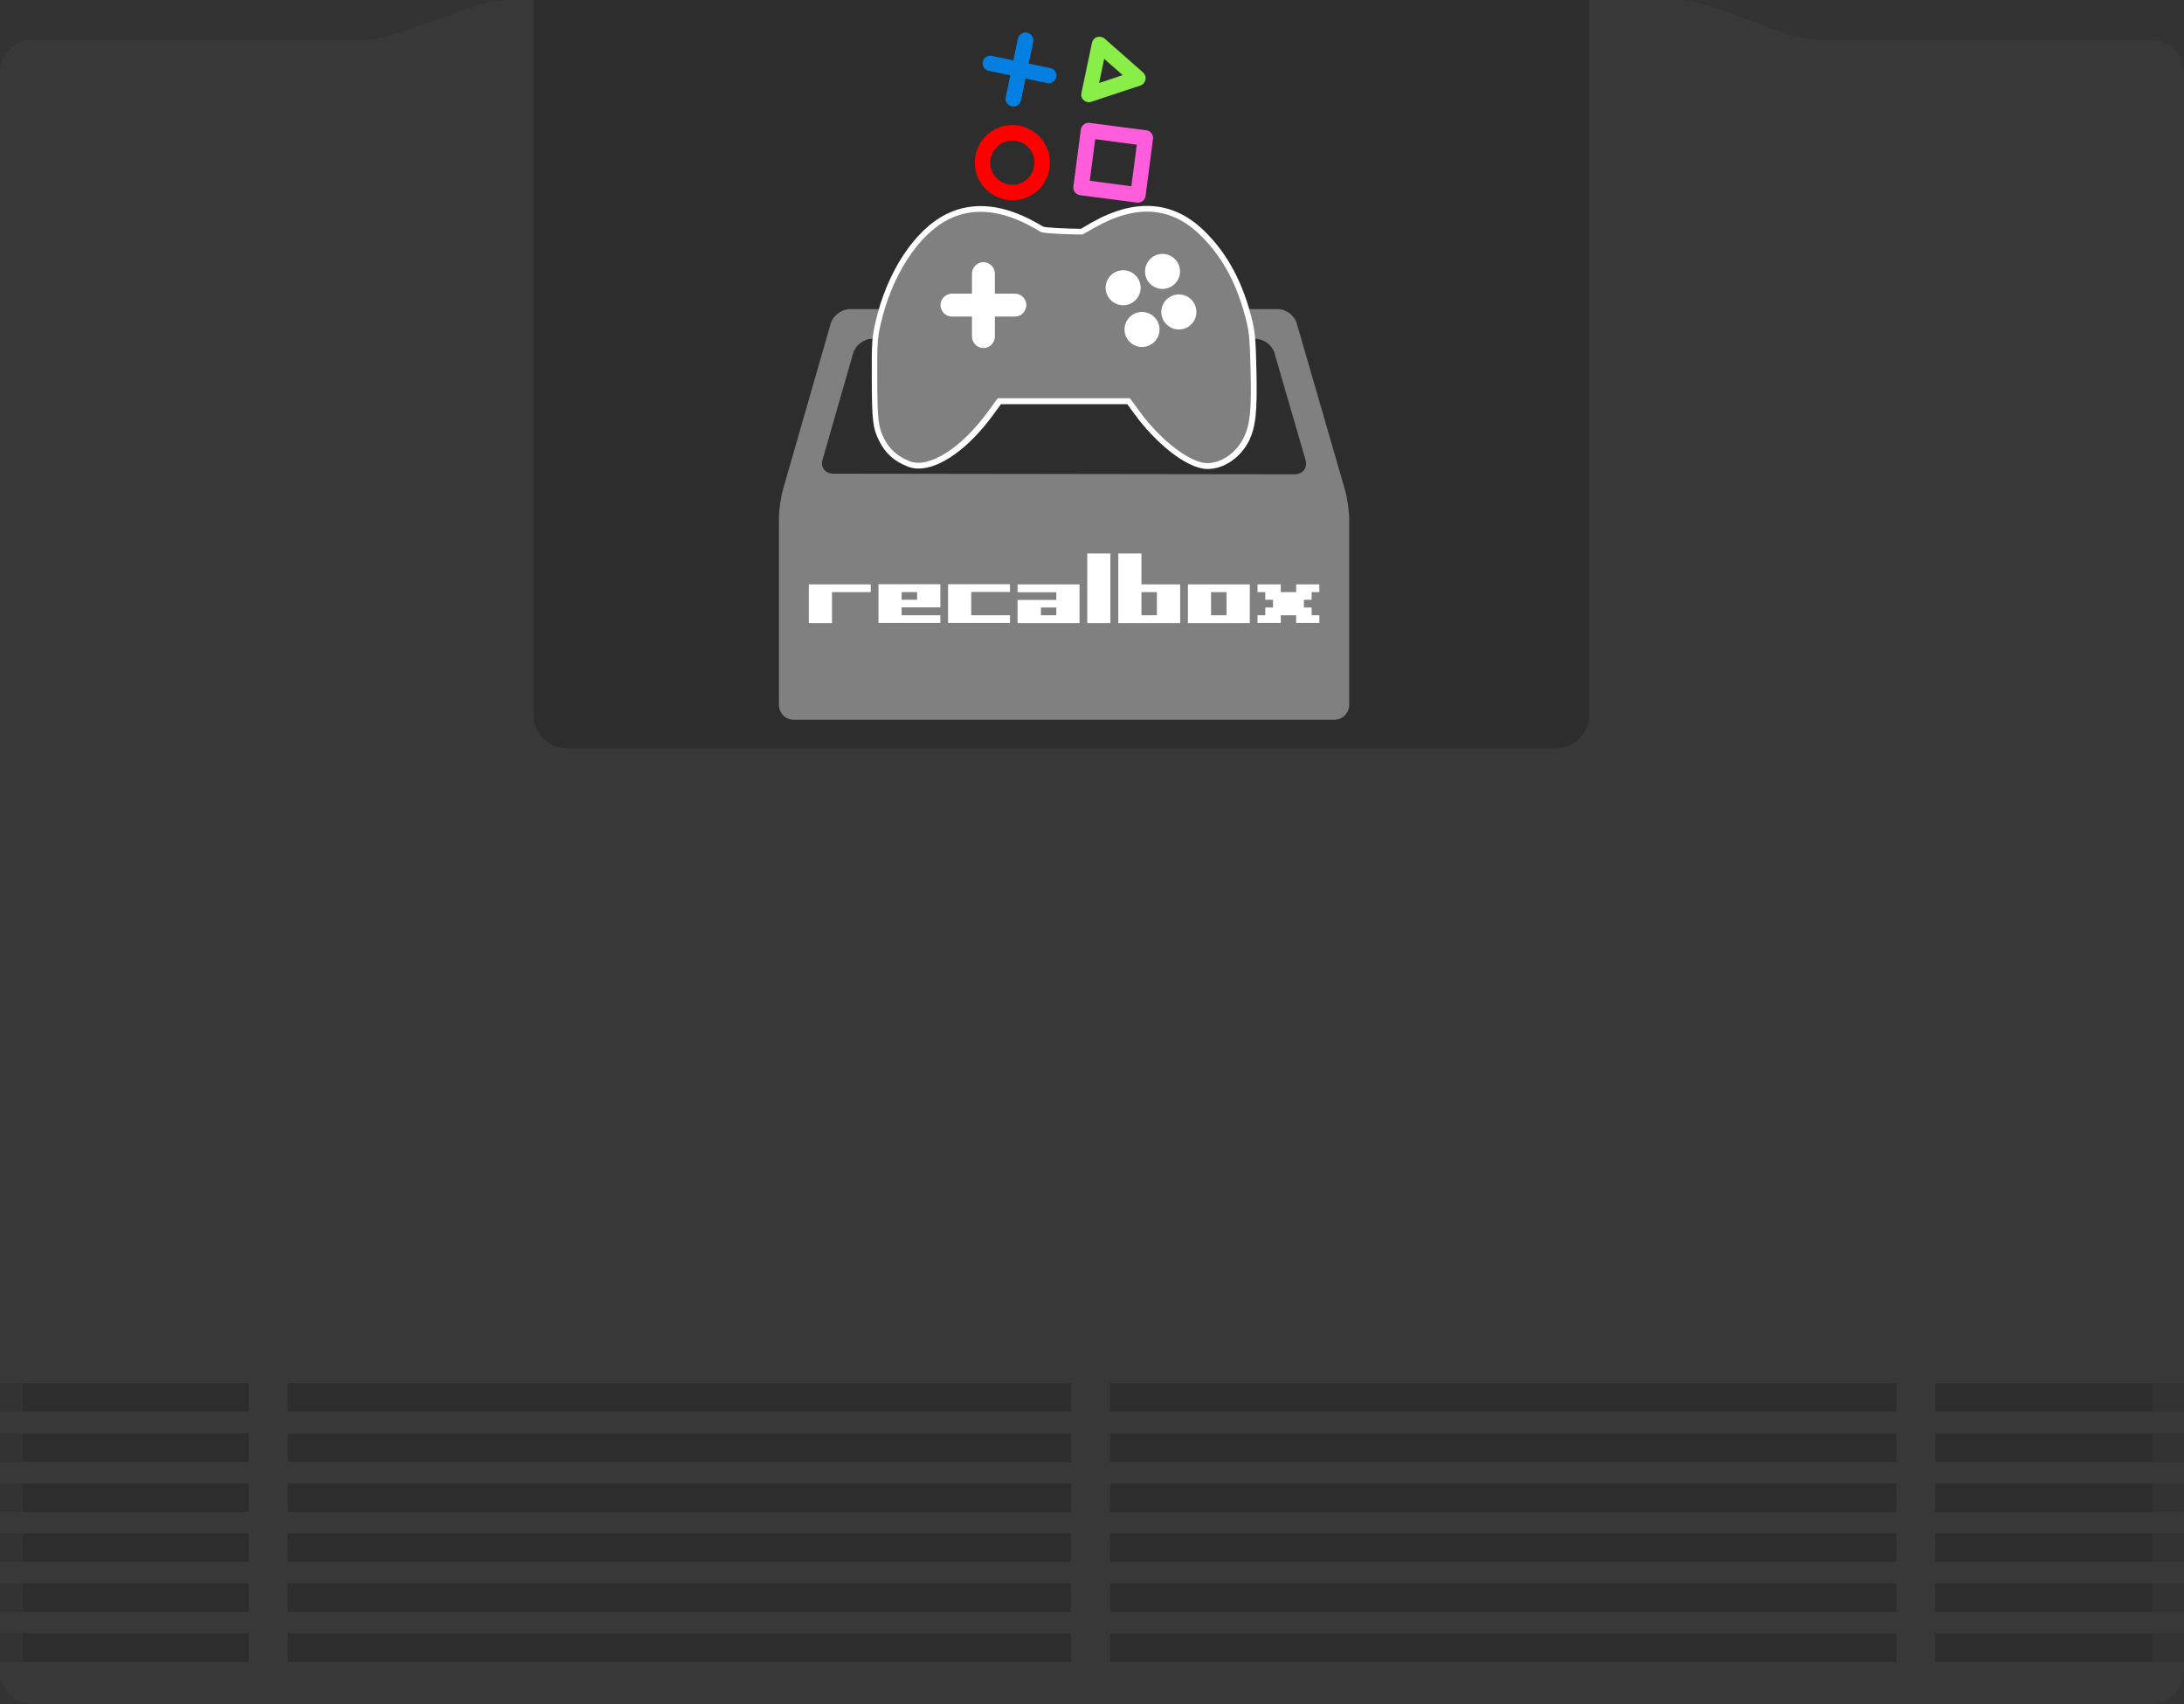 <?xml version="1.0" encoding="UTF-8" standalone="no"?>
<svg
   xmlns:dc="http://purl.org/dc/elements/1.1/"
   xmlns:cc="http://creativecommons.org/ns#"
   xmlns:rdf="http://www.w3.org/1999/02/22-rdf-syntax-ns#"
   xmlns:svg="http://www.w3.org/2000/svg"
   xmlns="http://www.w3.org/2000/svg"
   xmlns:sodipodi="http://sodipodi.sourceforge.net/DTD/sodipodi-0.dtd"
   xmlns:inkscape="http://www.inkscape.org/namespaces/inkscape"
   viewBox="0 0 277.02 216.115"
   height="216.115"
   width="277.02"
   xml:space="preserve"
   version="1.1"
   id="svg2"
   inkscape:version="0.91 r13725"
   sodipodi:docname="game.svg"><rect x="0" y="0" width="277.02" height="216.115" fill="#333333" stroke="none"/><sodipodi:namedview
     pagecolor="#ffffff"
     bordercolor="#666666"
     borderopacity="1"
     objecttolerance="10"
     gridtolerance="10"
     guidetolerance="10"
     inkscape:pageopacity="0"
     inkscape:pageshadow="2"
     inkscape:window-width="1920"
     inkscape:window-height="1027"
     id="namedview14"
     showgrid="false"
     inkscape:zoom="3.088674"
     inkscape:cx="138.50999"
     inkscape:cy="133.95859"
     inkscape:window-x="-8"
     inkscape:window-y="-8"
     inkscape:window-maximized="1"
     inkscape:current-layer="svg2" /><defs
     id="defs6"><clipPath
       id="clipPath18"
       clipPathUnits="userSpaceOnUse"><path
         id="path20"
         d="m 0,172.892 221.616,0 L 221.616,0 0,0 0,172.892 Z" /></clipPath><pattern
       y="0"
       x="0"
       height="6"
       width="6"
       patternUnits="userSpaceOnUse"
       id="EMFhbasepattern" /></defs><g
     transform="matrix(1.25,0,0,-1.25,0,216.115)"
     id="g10"><path
       id="path12"
       style="fill:#2d2d2d;fill-opacity:1;fill-rule:nonzero;stroke:none"
       d="m 218.423,2.12 -216.093,0 0,37.209 216.093,0 0,-37.209 z" /><g
       id="g14"><g
         clip-path="url(#clipPath18)"
         id="g16"><path
           id="path22"
           style="fill:#383838;fill-opacity:1;fill-rule:nonzero;stroke:none"
           d="m 192.436,29.675 -79.802,0 0,2.887 79.802,0 0,-2.887 z m 0,-5.078 -79.802,0 0,2.891 79.802,0 0,-2.891 z m 0,-5.071 -79.802,0 0,2.887 79.802,0 0,-2.887 z m 0,-5.077 -79.802,0 0,2.893 79.802,0 0,-2.893 z m 0,-5.072 -79.802,0 0,2.887 79.802,0 0,-2.887 z m 0,-5.078 -79.802,0 0,2.893 79.802,0 0,-2.893 z m -83.755,25.376 -79.5,0 0,2.887 79.5,0 0,-2.887 z m 0,-5.078 -79.5,0 0,2.891 79.5,0 0,-2.891 z m 0,-5.071 -79.5,0 0,2.887 79.5,0 0,-2.887 z m 0,-5.077 -79.5,0 0,2.893 79.5,0 0,-2.893 z m 0,-5.072 -79.5,0 0,2.887 79.5,0 0,-2.887 z m 0,-5.078 -79.5,0 0,2.893 79.5,0 0,-2.893 z m 112.935,28.263 0,132.931 c 0,1.868 -1.512,3.383 -3.385,3.383 l -33.701,0 c -3.726,0 -10.637,4.016 -14.373,4.016 l -59.345,0 -0.008,0 -59.347,0 c -3.735,0 -10.645,-4.016 -14.373,-4.016 l -33.699,0 C 1.521,168.876 0,167.361 0,165.493 l 0,-132.931 25.235,0 0,-2.887 -25.235,0 0,-2.187 25.235,0 0,-2.891 -25.235,0 0,-2.184 25.235,0 0,-2.887 -25.235,0 0,-2.185 25.235,0 0,-2.892 -25.235,0 0,-2.185 25.235,0 0,-2.887 -25.235,0 0,-2.185 25.235,0 0,-2.893 L 0,4.299 0,3.385 C 0,1.517 1.521,0 3.385,0 l 107.427,0 107.419,0 c 1.873,0 3.385,1.517 3.385,3.385 l 0,0.914 -25.235,0 0,2.893 25.235,0 0,2.185 -25.235,0 0,2.887 25.235,0 0,2.185 -25.235,0 0,2.892 25.235,0 0,2.185 -25.235,0 0,2.887 25.235,0 0,2.184 -25.235,0 0,2.891 25.235,0 0,2.187 -25.235,0 0,2.887 25.235,0 z" /><g
           transform="translate(54.132,172.892)"
           id="g24"><path
             id="path26"
             style="fill:#2d2d2d;fill-opacity:1;fill-rule:nonzero;stroke:none"
             d="m 0,0 0,-72.524 c 0,-1.871 1.512,-3.383 3.385,-3.383 l 100.358,0 c 1.872,0 3.383,1.512 3.383,3.383 L 107.126,0 0,0 Z" /></g></g></g></g><path
     inkscape:connector-curvature="0"
     id="path3347"
     d="m 128.415,25.394 c -2.617,0 -4.772,-2.126 -4.772,-4.772 0,-2.636 2.136,-4.762 4.772,-4.762 2.617,0 4.762,2.126 4.762,4.762 0,2.646 -2.126,4.772 -4.762,4.772 z m 0,-7.571 c -1.549,0 -2.809,1.26 -2.809,2.8 0,1.549 1.26,2.809 2.809,2.809 1.539,0 2.8,-1.26 2.8,-2.809 0,-1.539 -1.26,-2.8 -2.8,-2.8 z"
     style="fill:#ff0000;fill-opacity:1;fill-rule:nonzero;stroke:none" /><path
     inkscape:connector-curvature="0"
     id="path3349"
     d="m 144.346,25.692 -0.135,0 -7.225,-0.943 c -0.269,-0.038 -0.491,-0.164 -0.645,-0.375 -0.154,-0.202 -0.221,-0.471 -0.192,-0.712 l 0.943,-7.235 c 0.077,-0.529 0.568,-0.904 1.097,-0.847 l 7.234,0.943 c 0.26,0.038 0.491,0.164 0.635,0.375 0.154,0.202 0.231,0.471 0.192,0.712 l -0.943,7.235 c -0.058,0.491 -0.471,0.847 -0.962,0.847 z m -6.118,-2.771 5.272,0.702 0.693,-5.272 -5.272,-0.702 -0.693,5.272 z"
     style="fill:#ff5ddc;fill-opacity:1;fill-rule:nonzero;stroke:none" /><path
     inkscape:connector-curvature="0"
     id="path3351"
     d="m 128.54,13.484 c -0.067,0 -0.125,0 -0.202,-0.019 -0.529,-0.106 -0.866,-0.616 -0.75,-1.145 l 1.539,-7.398 c 0.115,-0.529 0.625,-0.866 1.154,-0.76 0.519,0.115 0.866,0.625 0.75,1.154 L 129.483,12.714 c -0.067,0.452 -0.491,0.77 -0.943,0.77 z"
     style="fill:#027fe1;fill-opacity:1;fill-rule:nonzero;stroke:none" /><path
     inkscape:connector-curvature="0"
     id="path3353"
     d="m 128.54,13.484 c -0.067,0 -0.125,0 -0.202,-0.019 -0.529,-0.106 -0.866,-0.616 -0.75,-1.145 l 1.539,-7.398 c 0.115,-0.529 0.625,-0.866 1.154,-0.76 0.519,0.115 0.866,0.625 0.75,1.154 L 129.483,12.714 c -0.067,0.452 -0.491,0.77 -0.943,0.77 z"
     style="fill:#027fe1;fill-opacity:1;fill-rule:nonzero;stroke:none" /><path
     inkscape:connector-curvature="0"
     id="path3355"
     d="m 133.023,10.55 c -0.067,0 -0.125,0 -0.202,-0.019 l -7.408,-1.549 c -0.519,-0.106 -0.866,-0.616 -0.75,-1.145 0.115,-0.529 0.625,-0.866 1.154,-0.75 l 7.398,1.539 c 0.529,0.115 0.866,0.625 0.75,1.154 -0.087,0.452 -0.491,0.77 -0.943,0.77 z"
     style="fill:#027fe1;fill-opacity:1;fill-rule:nonzero;stroke:none" /><path
     inkscape:connector-curvature="0"
     id="path3357"
     d="m 138.113,12.964 c -0.241,0 -0.471,-0.096 -0.645,-0.25 -0.26,-0.221 -0.375,-0.587 -0.298,-0.924 l 1.337,-6.369 c 0.077,-0.337 0.317,-0.616 0.645,-0.712 0.317,-0.115 0.693,-0.038 0.962,0.192 l 4.877,4.291 c 0.26,0.231 0.375,0.587 0.298,0.924 -0.077,0.337 -0.317,0.625 -0.645,0.731 l -6.215,2.059 c -0.125,0.038 -0.221,0.058 -0.317,0.058 z m 1.943,-5.503 -0.645,3.069 2.992,-1.001 -2.347,-2.068 z"
     style="fill:#8aee49;fill-opacity:1;fill-rule:nonzero;stroke:none" /><path
     inkscape:connector-curvature="0"
     id="path3359"
     d="m 170.6,62.124 -6.119,-21.117 c -0.279,-1.001 -1.376,-1.809 -2.415,-1.809 l -54.278,0 c -1.039,0 -2.107,0.808 -2.415,1.809 l -6.042,21.001 c -0.289,1.001 -0.529,2.655 -0.529,3.694 l 0,23.695 c 0,1.029 0.847,1.876 1.886,1.876 l 68.555,0 c 1.039,0 1.886,-0.847 1.886,-1.876 l 0,-23.589 c 0,-1.029 -0.241,-2.694 -0.529,-3.684 z m -6.378,-1.982 -58.521,-0.077 c -1.039,0 -1.664,-0.808 -1.356,-1.809 l 3.877,-13.488 c 0.279,-0.991 1.376,-1.809 2.415,-1.809 l 48.612,0 c 1.029,0 2.126,0.818 2.405,1.809 l 3.944,13.565 c 0.279,1.001 -0.346,1.809 -1.376,1.809 z"
     style="fill:#808080;fill-opacity:1;fill-rule:nonzero;stroke:none" /><path
     inkscape:connector-curvature="0"
     id="path3361"
     d="m 105.528,79.018 -2.934,0 0,-4.916 7.85,0 0,0.981 -4.916,0 0,3.935 0,0 z"
     style="fill:#ffffff;fill-opacity:1;fill-rule:nonzero;stroke:none" /><path
     inkscape:connector-curvature="0"
     id="path3363"
     d="m 114.36,78.017 4.916,0 0,0.981 -7.85,0 0,-4.916 7.85,0 0,2.934 -4.916,0 0,1.001 z m 0,-1.963 1.963,0 0,-0.972 -1.963,0 0,0.972 z"
     style="fill:#ffffff;fill-opacity:1;fill-rule:nonzero;stroke:none" /><path
     inkscape:connector-curvature="0"
     id="path3365"
     d="m 123.191,78.017 4.916,0 0,0.981 -7.85,0 0,-4.916 7.85,0 0,0.981 -4.916,0 0,2.953 z"
     style="fill:#ffffff;fill-opacity:1;fill-rule:nonzero;stroke:none" /><path
     inkscape:connector-curvature="0"
     id="path3367"
     d="m 129.069,74.102 7.86,0 0,4.916 -7.86,0 0,-2.944 4.916,0 0,-0.972 -4.916,0 0,-1.001 z m 2.963,3.916 1.953,0 0,-0.981 -1.953,0 0,0.981 z"
     style="fill:#ffffff;fill-opacity:1;fill-rule:nonzero;stroke:none" /><path
     inkscape:connector-curvature="0"
     id="path3369"
     d="m 137.91,70.186 2.934,0 0,8.832 -2.934,0 0,-8.832 z"
     style="fill:#ffffff;fill-opacity:1;fill-rule:nonzero;stroke:none" /><path
     inkscape:connector-curvature="0"
     id="path3371"
     d="m 141.845,70.186 2.934,0 0,3.916 4.916,0 0,4.916 -7.85,0 0,-8.832 z m 2.934,7.831 1.963,0 0,-2.934 -1.963,0 0,2.934 z"
     style="fill:#ffffff;fill-opacity:1;fill-rule:nonzero;stroke:none" /><path
     inkscape:connector-curvature="0"
     id="path3373"
     d="m 150.677,74.102 7.85,0 0,4.916 -7.85,0 0,-4.916 z m 2.934,3.916 1.963,0 0,-2.934 -1.963,0 0,2.934 z"
     style="fill:#ffffff;fill-opacity:1;fill-rule:nonzero;stroke:none" /><path
     inkscape:connector-curvature="0"
     id="path3375"
     d="m 160.489,77.036 0.981,0 0,-0.981 -0.981,0 0,-0.972 -0.981,0 0,-0.981 2.944,0 0,0.981 1.953,0 0,-0.981 2.944,0 0,0.981 -0.981,0 0,0.972 -0.981,0 0,0.981 0.981,0 0,0.981 0.981,0 0,0.981 -2.944,0 0,-0.981 -1.953,0 0,0.981 -2.944,0 0,-0.981 0.981,0 0,-0.981 z"
     style="fill:#ffffff;fill-opacity:1;fill-rule:nonzero;stroke:none" /><path
     inkscape:connector-curvature="0"
     id="path3377"
     d="m 159.364,46.867 c -0.077,-3.579 -0.173,-4.733 -0.51,-6.147 -1.135,-4.743 -3.088,-8.456 -5.994,-11.333 -3.973,-3.954 -8.832,-4.329 -14.45,-1.135 l -1.299,0.76 c -1.991,-0.019 -4.291,-0.135 -4.781,-0.269 -0.375,-0.241 -1.203,-0.693 -1.828,-1.01 -3.839,-1.905 -7.34,-2.116 -10.419,-0.606 -4.079,1.991 -7.648,7.436 -9.072,13.882 -0.414,1.866 -0.452,2.444 -0.433,7.081 0.019,5.253 0.125,6.215 0.943,7.831 0.77,1.549 1.914,2.588 3.627,3.242 0.433,0.173 0.885,0.25 1.376,0.25 2.751,0 6.388,-2.588 9.514,-6.898 l 0.924,-1.26 16.027,0 0.924,1.26 c 2.434,3.377 6.513,6.956 9.264,6.956 2.097,0 4.223,-1.472 5.291,-3.656 0.818,-1.789 1.02,-3.637 0.895,-8.947 z"
     style="fill:#ffffff;fill-opacity:1;fill-rule:nonzero;stroke:none" /><path
     inkscape:connector-curvature="0"
     id="path3379"
     d="m 158.623,46.886 c -0.077,-3.521 -0.164,-4.637 -0.491,-5.994 -1.106,-4.637 -2.973,-8.197 -5.782,-10.977 -3.742,-3.733 -8.206,-4.069 -13.555,-1.02 l -1.491,0.847 c 0,0 -4.916,-0.058 -5.33,-0.356 -0.289,-0.192 -1.097,-0.645 -1.809,-1.001 -3.637,-1.809 -6.898,-2.011 -9.774,-0.606 -3.887,1.905 -7.292,7.157 -8.706,13.392 -0.394,1.789 -0.433,2.357 -0.414,6.936 0.019,5.137 0.115,6.003 0.866,7.494 0.683,1.376 1.712,2.28 3.242,2.886 l 0,0 c 2.463,0.962 6.609,-1.684 10.015,-6.407 l 1.154,-1.578 16.778,0 1.154,1.578 c 2.694,3.733 6.494,6.648 8.658,6.648 1.789,0 3.694,-1.318 4.618,-3.242 0.808,-1.655 1.001,-3.444 0.866,-8.601 z m -29.891,-6.744 -2.54,0 0,2.54 c 0,0.789 -0.664,1.453 -1.453,1.453 -0.789,0 -1.453,-0.664 -1.453,-1.453 l 0,-2.54 -2.54,0 c -0.789,0 -1.453,-0.664 -1.453,-1.453 0,-0.789 0.664,-1.453 1.453,-1.453 l 2.54,0 0,-2.54 c 0,-0.789 0.664,-1.453 1.453,-1.453 0.789,0 1.453,0.664 1.453,1.453 l 0,2.54 2.54,0 c 0.789,0 1.453,0.664 1.453,1.453 -0.019,0.808 -0.664,1.453 -1.453,1.453 z m 18.721,-7.946 c 1.222,0 2.222,0.991 2.222,2.222 0,1.222 -1.001,2.222 -2.222,2.222 -1.222,0 -2.222,-1.001 -2.222,-2.222 0.019,-1.231 1.001,-2.222 2.222,-2.222 z m -7.215,4.291 c 0,-1.222 1.001,-2.222 2.222,-2.222 1.231,0 2.222,1.001 2.222,2.222 0,1.222 -0.991,2.222 -2.222,2.222 -1.222,0 -2.222,-1.001 -2.222,-2.222 z m 4.618,7.514 c -1.222,0 -2.222,-1.001 -2.222,-2.222 0,-1.222 1.001,-2.222 2.222,-2.222 1.222,0 2.222,1.001 2.222,2.222 0,1.222 -1.001,2.222 -2.222,2.222 z m 4.676,-2.222 c -1.231,0 -2.232,-1.001 -2.232,-2.222 0,-1.222 1.001,-2.222 2.232,-2.222 1.222,0 2.222,1.001 2.222,2.222 0,1.241 -1.001,2.222 -2.222,2.222 z"
     style="fill:#808080;fill-opacity:1;fill-rule:nonzero;stroke:none" /><path
     inkscape:connector-curvature="0"
     id="path3381"
     d="m 149.109,87.003 0,0 0,0 z"
     style="fill:#d40000;fill-opacity:1;fill-rule:nonzero;stroke:none" /><path
     inkscape:connector-curvature="0"
     id="path3383"
     d="m 149.109,85.165 0,0 0,0 z"
     style="fill:#d40000;fill-opacity:1;fill-rule:nonzero;stroke:none" /><path
     inkscape:connector-curvature="0"
     id="path3385"
     d="m 149.109,83.356 0,0 0,0 z"
     style="fill:#d40000;fill-opacity:1;fill-rule:nonzero;stroke:none" /><path
     inkscape:connector-curvature="0"
     id="path3387"
     d="m 149.109,84.261 0,0 0,0 z"
     style="fill:#d40000;fill-opacity:1;fill-rule:nonzero;stroke:none" /><path
     inkscape:connector-curvature="0"
     id="path3389"
     d="m 149.109,87.907 0,0 0,0 z"
     style="fill:#d40000;fill-opacity:1;fill-rule:nonzero;stroke:none" /><path
     inkscape:connector-curvature="0"
     id="path3391"
     d="m 149.109,86.069 0,0 0,0 z"
     style="fill:#d40000;fill-opacity:1;fill-rule:nonzero;stroke:none" /><path
     inkscape:connector-curvature="0"
     id="path3393"
     d="m 149.109,82.452 0,0 0,0 z"
     style="fill:#d40000;fill-opacity:1;fill-rule:nonzero;stroke:none" /></svg>